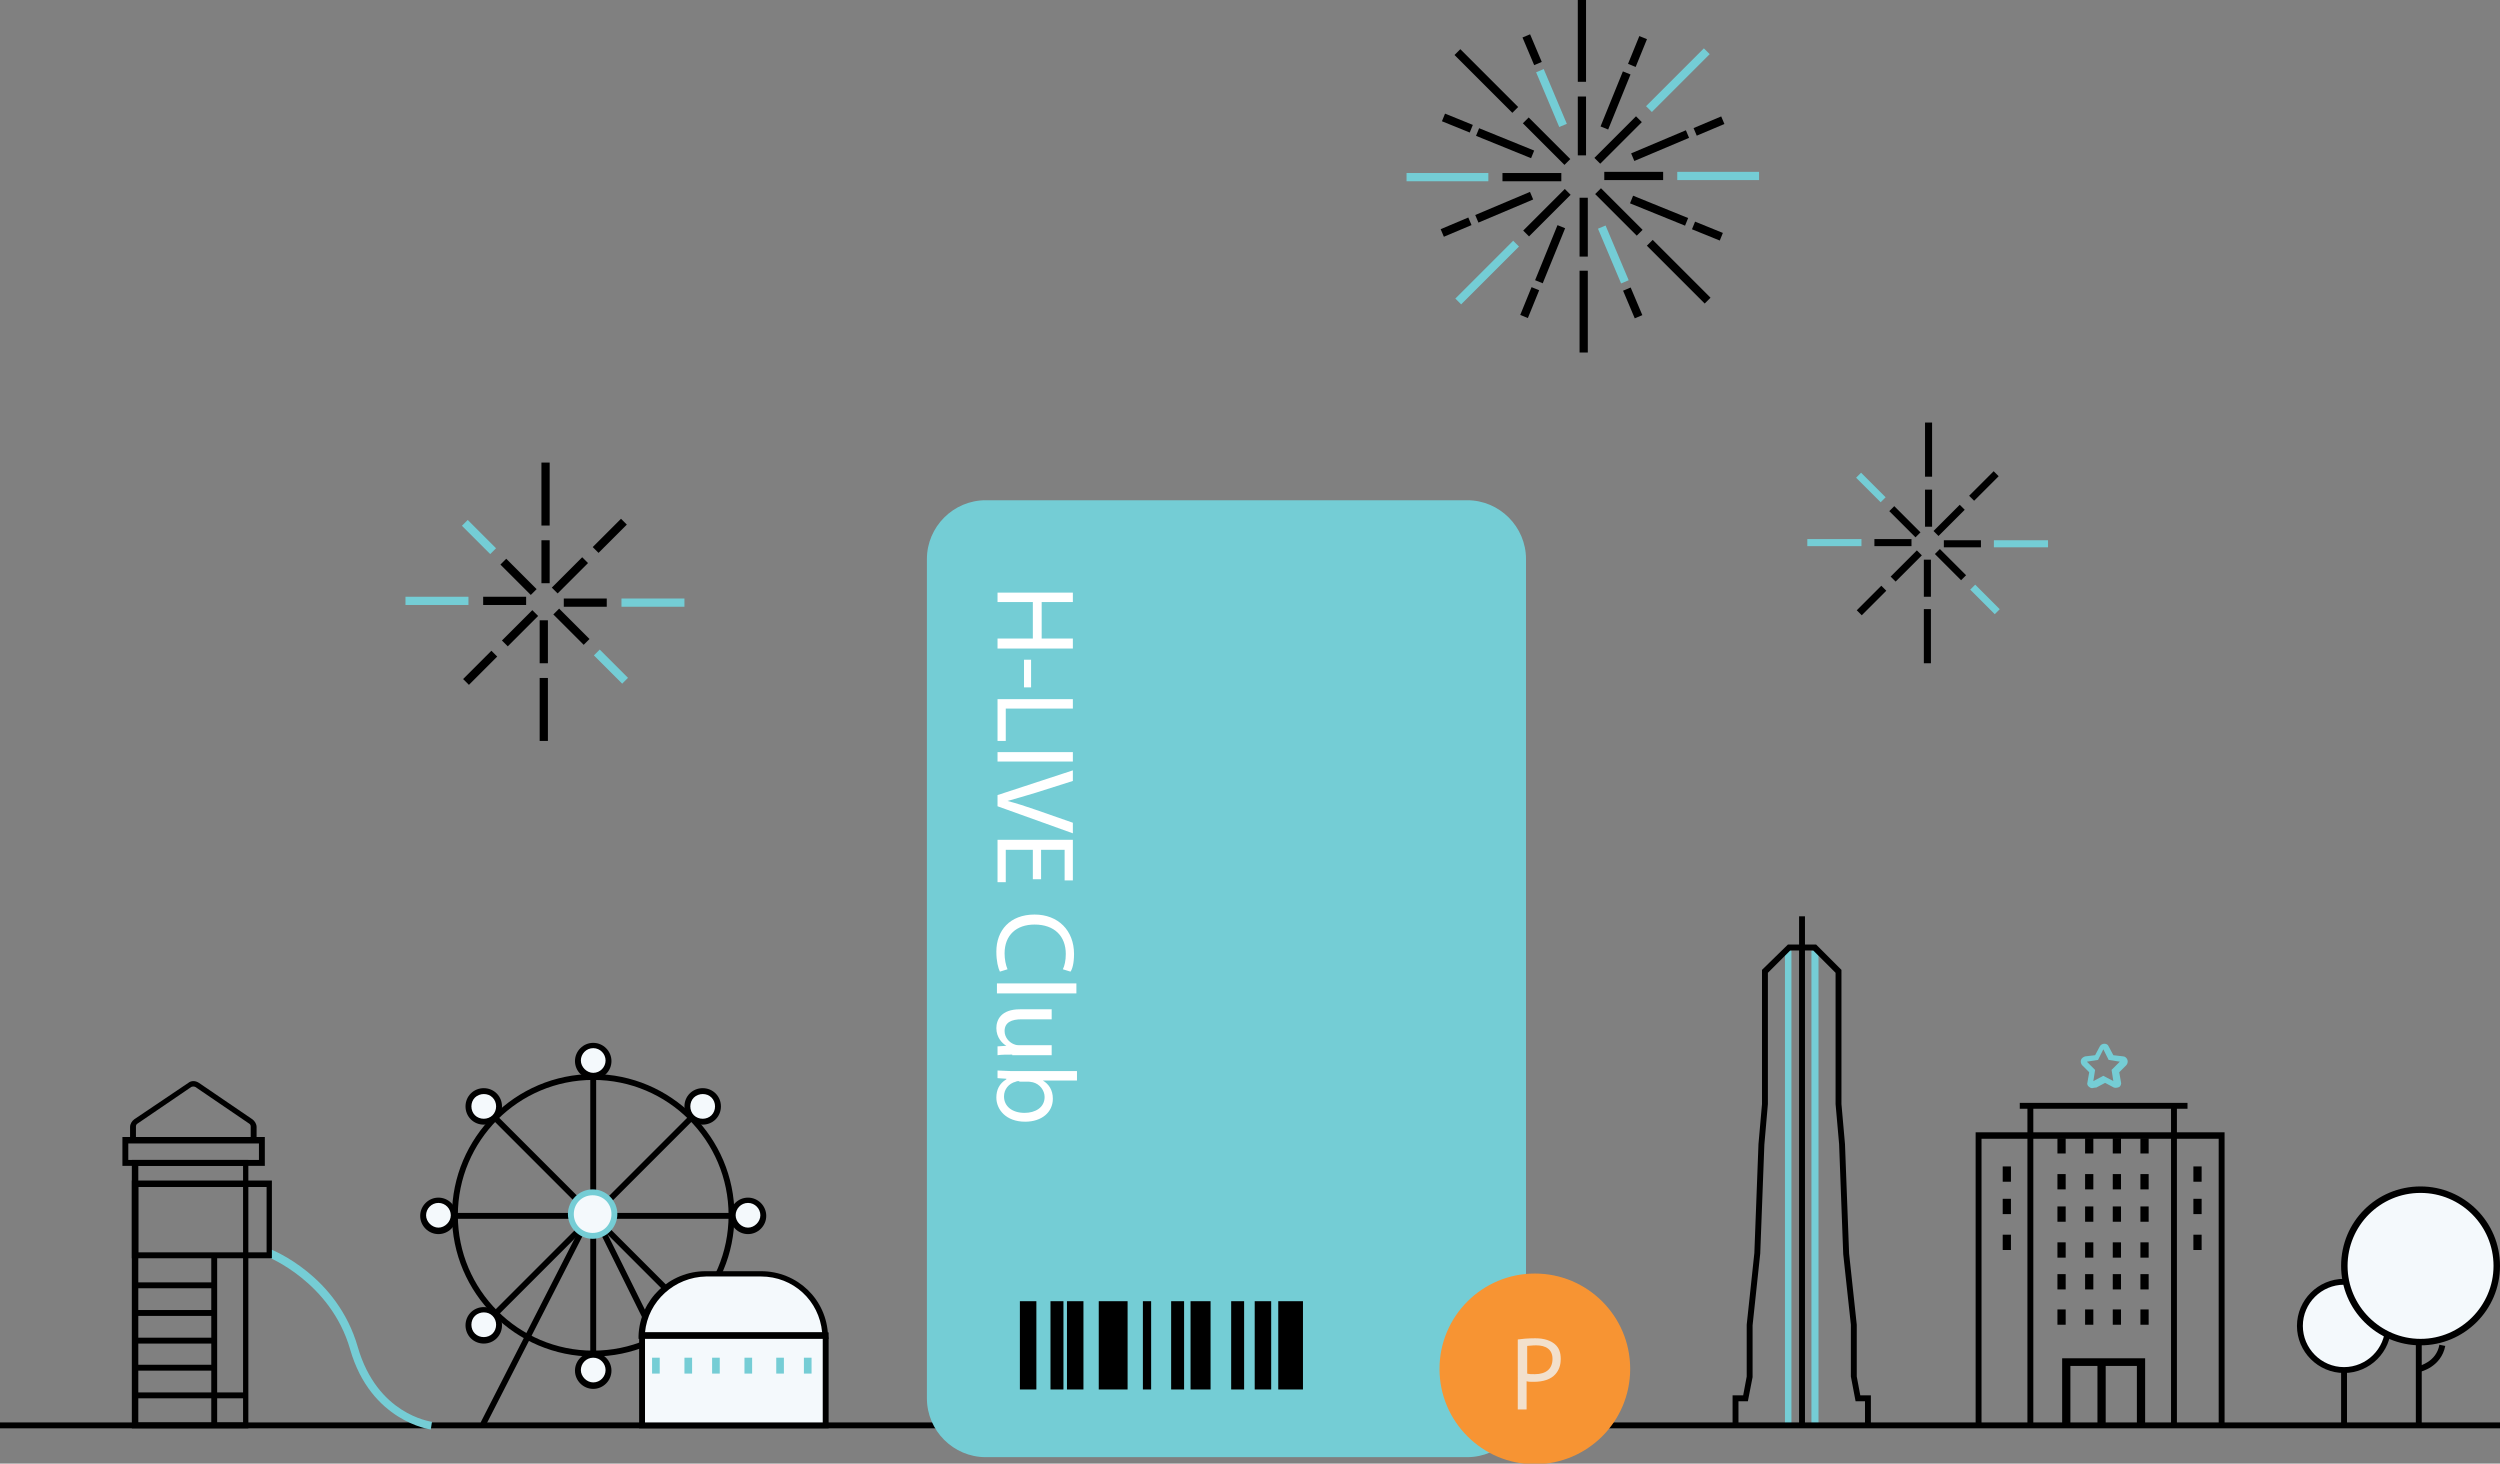 <?xml version="1.0" encoding="utf-8"?>
<!-- Generator: Adobe Illustrator 23.0.0, SVG Export Plug-In . SVG Version: 6.00 Build 0)  -->
<svg version="1.1" id="Layer_1" xmlns="http://www.w3.org/2000/svg" xmlns:xlink="http://www.w3.org/1999/xlink" x="0px" y="0px"
	 viewBox="0 0 424.8 248.7" style="enable-background:new 0 0 424.8 248.7;" xml:space="preserve">
<rect x="0" y="0" width="424.8" height="248.7" fill="#808080" stroke="none"/>
<style type="text/css">
	.st0{fill:#75CDD5;}
	.st1{fill:#74CDD5;}
	.st2{fill:#FFFFFF;}
	.st3{fill:#F79433;}
	.st4{opacity:0.8;}
	.st5{fill:#F1F2F2;}
	.st6{fill:#F4F9FC;}
</style>
<g>
	<g>
		<polygon class="st0" points="303.3,162.3 303.3,242.2 304.4,242.2 304.4,161.5 304,161.5 		"/>
		<polygon class="st0" points="307.8,161.5 307.8,242.2 309,242.2 309,162.3 308.3,161.5 		"/>
		<g>
			<rect x="305.7" y="155.7" width="1" height="86.5"/>
		</g>
		<g>
			<polygon points="295.4,242.2 294.4,242.2 294.4,237.1 296.2,237.1 296.8,233.9 296.8,225.1 298.1,212.9 298.8,194.4 299.4,187.6 
				299.4,164.8 303.8,160.5 306.2,160.5 306.2,161.5 304.2,161.5 300.4,165.3 300.4,187.6 299.8,194.5 299.1,213 297.8,225.2 
				297.8,234 297,238.1 295.4,238.1 			"/>
		</g>
		<g>
			<polygon points="317.9,242.2 316.9,242.2 316.9,238.1 315.3,238.1 314.5,233.9 314.5,225.1 313.2,213.1 312.5,194.4 311.9,187.6 
				311.9,165.3 308.1,161.5 306.2,161.5 306.2,160.5 308.6,160.5 312.9,164.8 312.9,187.6 313.5,194.4 314.2,213 315.5,225.1 
				315.5,233.9 316.1,237.1 317.9,237.1 			"/>
		</g>
	</g>
	<g>
		<rect y="241.7" width="424.8" height="1"/>
	</g>
	<g>
		<g>
			<g>
				<rect x="268.1" width="1.4" height="13.9"/>
			</g>
		</g>
		<g>
			<g>
				<rect x="268.1" y="16.4" width="1.4" height="10"/>
			</g>
		</g>
		<g>
			<g>
				
					<rect x="263" y="11.6" transform="matrix(0.921 -0.389 0.389 0.921 14.282 103.905)" class="st1" width="1.4" height="10.1"/>
			</g>
		</g>
		<g>
			<g>
				<rect x="259.7" y="5.9" transform="matrix(0.921 -0.389 0.389 0.921 17.224 101.96)" width="1.4" height="5.1"/>
			</g>
		</g>
		<g>
			<g>
				<rect x="251.9" y="6.8" transform="matrix(0.707 -0.707 0.707 0.707 64.248 182.631)" width="1.4" height="13.9"/>
			</g>
		</g>
		<g>
			<g>
				<rect x="262.1" y="19" transform="matrix(0.707 -0.707 0.707 0.707 60.027 192.82)" width="1.4" height="10"/>
			</g>
		</g>
		<g>
			<g>
				<rect x="255.2" y="19.2" transform="matrix(0.376 -0.926 0.926 0.376 137.072 252.179)" width="1.4" height="10.1"/>
			</g>
		</g>
		<g>
			<g>
				<rect x="247" y="18.3" transform="matrix(0.376 -0.926 0.926 0.376 135.197 242.444)" width="1.4" height="5.1"/>
			</g>
		</g>
		<g>
			<g>
				<rect x="239" y="29.4" class="st1" width="13.9" height="1.4"/>
			</g>
		</g>
		<g>
			<g>
				<rect x="255.3" y="29.4" width="10" height="1.4"/>
			</g>
		</g>
		<g>
			<g>
				<rect x="250.6" y="34.5" transform="matrix(0.921 -0.389 0.389 0.921 6.448 102.244)" width="10.1" height="1.4"/>
			</g>
		</g>
		<g>
			<g>
				<rect x="244.9" y="37.9" transform="matrix(0.921 -0.389 0.389 0.921 4.502 99.302)" width="5.1" height="1.4"/>
			</g>
		</g>
		<g>
			<g>
				
					<rect x="245.8" y="45.6" transform="matrix(0.707 -0.707 0.707 0.707 41.27 192.27)" class="st1" width="13.9" height="1.4"/>
			</g>
		</g>
		<g>
			<g>
				<rect x="257.9" y="35.4" transform="matrix(0.707 -0.707 0.707 0.707 51.459 196.49)" width="10" height="1.4"/>
			</g>
		</g>
		<g>
			<g>
				<rect x="258.2" y="42.4" transform="matrix(0.377 -0.926 0.926 0.377 124.239 270.718)" width="10.1" height="1.4"/>
			</g>
		</g>
		<g>
			<g>
				<rect x="257.2" y="50.6" transform="matrix(0.377 -0.926 0.926 0.377 114.498 272.605)" width="5.1" height="1.4"/>
			</g>
		</g>
		<g>
			<g>
				<rect x="268.4" y="46" width="1.4" height="13.9"/>
			</g>
		</g>
		<g>
			<g>
				<rect x="268.4" y="33.6" width="1.4" height="10"/>
			</g>
		</g>
		<g>
			<g>
				
					<rect x="273.5" y="38.2" transform="matrix(0.921 -0.389 0.389 0.921 4.776 110.072)" class="st1" width="1.4" height="10.1"/>
			</g>
		</g>
		<g>
			<g>
				<rect x="276.8" y="48.9" transform="matrix(0.921 -0.389 0.389 0.921 1.838 112.034)" width="1.4" height="5.1"/>
			</g>
		</g>
		<g>
			<g>
				<rect x="284.6" y="39.2" transform="matrix(0.707 -0.707 0.707 0.707 50.909 215.248)" width="1.4" height="13.9"/>
			</g>
		</g>
		<g>
			<g>
				<rect x="274.4" y="31" transform="matrix(0.707 -0.707 0.707 0.707 55.13 205.059)" width="1.4" height="10"/>
			</g>
		</g>
		<g>
			<g>
				<rect x="281.3" y="30.6" transform="matrix(0.376 -0.926 0.926 0.376 142.866 283.527)" width="1.4" height="10.1"/>
			</g>
		</g>
		<g>
			<g>
				<rect x="289.5" y="36.6" transform="matrix(0.376 -0.926 0.926 0.376 144.758 293.272)" width="1.4" height="5.1"/>
			</g>
		</g>
		<g>
			<g>
				<rect x="285" y="29.2" class="st1" width="13.9" height="1.4"/>
			</g>
		</g>
		<g>
			<g>
				<rect x="272.6" y="29.2" width="10" height="1.4"/>
			</g>
		</g>
		<g>
			<g>
				<rect x="277.1" y="24" transform="matrix(0.921 -0.389 0.389 0.921 12.616 111.75)" width="10.1" height="1.4"/>
			</g>
		</g>
		<g>
			<g>
				<rect x="287.9" y="20.7" transform="matrix(0.921 -0.389 0.389 0.921 14.561 114.693)" width="5.1" height="1.4"/>
			</g>
		</g>
		<g>
			<g>
				
					<rect x="278.2" y="12.9" transform="matrix(0.707 -0.707 0.707 0.707 73.887 205.608)" class="st1" width="13.9" height="1.4"/>
			</g>
		</g>
		<g>
			<g>
				<rect x="270" y="23.1" transform="matrix(0.707 -0.707 0.707 0.707 63.698 201.388)" width="10" height="1.4"/>
			</g>
		</g>
		<g>
			<g>
				<rect x="269.5" y="16.2" transform="matrix(0.376 -0.926 0.926 0.376 155.63 264.948)" width="10.1" height="1.4"/>
			</g>
		</g>
		<g>
			<g>
				<rect x="275.6" y="8" transform="matrix(0.377 -0.926 0.926 0.377 165.325 263.039)" width="5.1" height="1.4"/>
			</g>
		</g>
	</g>
	<g>
		<g>
			<g>
				<rect x="92" y="78.6" width="1.4" height="10.7"/>
			</g>
		</g>
		<g>
			<g>
				<rect x="92" y="91.8" width="1.4" height="7.3"/>
			</g>
		</g>
		<g>
			<g>
				
					<rect x="80.7" y="87.9" transform="matrix(0.707 -0.707 0.707 0.707 -40.711 84.251)" class="st1" width="1.4" height="6.8"/>
			</g>
		</g>
		<g>
			<g>
				<rect x="87.4" y="94.4" transform="matrix(0.707 -0.707 0.707 0.707 -43.502 90.984)" width="1.4" height="7.3"/>
			</g>
		</g>
		<g>
			<g>
				<rect x="68.9" y="101.4" class="st1" width="10.7" height="1.4"/>
			</g>
		</g>
		<g>
			<g>
				<rect x="82.1" y="101.4" width="7.3" height="1.4"/>
			</g>
		</g>
		<g>
			<g>
				<rect x="78.2" y="112.8" transform="matrix(0.707 -0.707 0.707 0.707 -56.346 90.92)" width="6.8" height="1.4"/>
			</g>
		</g>
		<g>
			<g>
				<rect x="84.7" y="106.1" transform="matrix(0.707 -0.707 0.707 0.707 -49.607 93.707)" width="7.3" height="1.4"/>
			</g>
		</g>
		<g>
			<g>
				<rect x="91.7" y="115.2" width="1.4" height="10.7"/>
			</g>
		</g>
		<g>
			<g>
				<rect x="91.7" y="105.4" width="1.4" height="7.3"/>
			</g>
		</g>
		<g>
			<g>
				
					<rect x="103.1" y="109.9" transform="matrix(0.707 -0.707 0.707 0.707 -49.676 106.555)" class="st1" width="1.4" height="6.8"/>
			</g>
		</g>
		<g>
			<g>
				<rect x="96.4" y="102.9" transform="matrix(0.707 -0.707 0.707 0.707 -46.885 99.812)" width="1.4" height="7.3"/>
			</g>
		</g>
		<g>
			<g>
				<rect x="105.6" y="101.7" class="st1" width="10.7" height="1.4"/>
			</g>
		</g>
		<g>
			<g>
				<rect x="95.8" y="101.7" width="7.3" height="1.4"/>
			</g>
		</g>
		<g>
			<g>
				<rect x="100.2" y="90.4" transform="matrix(0.707 -0.707 0.707 0.707 -34.041 99.885)" width="6.8" height="1.4"/>
			</g>
		</g>
		<g>
			<g>
				<rect x="93.2" y="97.1" transform="matrix(0.707 -0.707 0.707 0.707 -40.779 97.09)" width="7.3" height="1.4"/>
			</g>
		</g>
	</g>
	<g>
		<g>
			<g>
				<rect x="327.1" y="71.8" width="1.2" height="9.2"/>
			</g>
		</g>
		<g>
			<g>
				<rect x="327.1" y="83.2" width="1.2" height="6.3"/>
			</g>
		</g>
		<g>
			<g>
				
					<rect x="317.3" y="79.9" transform="matrix(0.707 -0.707 0.707 0.707 34.567 249.013)" class="st1" width="1.2" height="5.9"/>
			</g>
		</g>
		<g>
			<g>
				<rect x="323.1" y="85.5" transform="matrix(0.707 -0.707 0.707 0.707 32.146 254.835)" width="1.2" height="6.3"/>
			</g>
		</g>
		<g>
			<g>
				<rect x="307.1" y="91.6" class="st1" width="9.2" height="1.2"/>
			</g>
		</g>
		<g>
			<g>
				<rect x="318.5" y="91.6" width="6.3" height="1.2"/>
			</g>
		</g>
		<g>
			<g>
				<rect x="315.1" y="101.4" transform="matrix(0.707 -0.707 0.707 0.707 21.035 254.786)" width="5.9" height="1.2"/>
			</g>
		</g>
		<g>
			<g>
				<rect x="320.8" y="95.6" transform="matrix(0.707 -0.707 0.707 0.707 26.862 257.192)" width="6.3" height="1.2"/>
			</g>
		</g>
		<g>
			<g>
				<rect x="326.9" y="103.5" width="1.2" height="9.2"/>
			</g>
		</g>
		<g>
			<g>
				<rect x="326.9" y="95.1" width="1.2" height="6.3"/>
			</g>
		</g>
		<g>
			<g>
				
					<rect x="336.7" y="98.9" transform="matrix(0.707 -0.707 0.707 0.707 26.808 268.318)" class="st1" width="1.2" height="5.9"/>
			</g>
		</g>
		<g>
			<g>
				<rect x="330.9" y="92.8" transform="matrix(0.707 -0.707 0.707 0.707 29.218 262.476)" width="1.2" height="6.3"/>
			</g>
		</g>
		<g>
			<g>
				<rect x="338.8" y="91.8" class="st1" width="9.2" height="1.2"/>
			</g>
		</g>
		<g>
			<g>
				<rect x="330.3" y="91.8" width="6.3" height="1.2"/>
			</g>
		</g>
		<g>
			<g>
				<rect x="334.2" y="82" transform="matrix(0.707 -0.707 0.707 0.707 40.34 262.545)" width="5.9" height="1.2"/>
			</g>
		</g>
		<g>
			<g>
				<rect x="328.1" y="87.8" transform="matrix(0.707 -0.707 0.707 0.707 34.502 260.12)" width="6.3" height="1.2"/>
			</g>
		</g>
	</g>
	<g>
		<g>
			<path class="st1" d="M249.3,247.6h-81.8c-5.5,0-10-4.5-10-10V95c0-5.5,4.5-10,10-10h81.8c5.5,0,10,4.5,10,10v142.6
				C259.3,243.1,254.8,247.6,249.3,247.6z"/>
		</g>
		<g>
			<g>
				<path class="st2" d="M182.3,102.3h-5.3v6.2h5.3v1.7h-12.8v-1.7h6v-6.2h-6v-1.6h12.8V102.3z"/>
			</g>
			<g>
				<path class="st2" d="M175.2,116.8H174v-4.7h1.2V116.8z"/>
			</g>
			<g>
				<path class="st2" d="M182.3,118.8v1.6h-11.4v5.5h-1.4v-7.1H182.3z"/>
			</g>
			<g>
				<path class="st2" d="M182.3,129.4h-12.8v-1.6h12.8V129.4z"/>
			</g>
			<g>
				<path class="st2" d="M169.5,135.1l12.8-4.2v1.8l-6.3,2c-1.7,0.5-3.3,1-4.8,1.4v0c1.5,0.4,3.1,0.9,4.8,1.5l6.3,2.2v1.8l-12.8-4.6
					V135.1z"/>
			</g>
			<g>
				<path class="st2" d="M175.5,149.4v-5h-4.6v5.5h-1.4v-7.2h12.8v6.9h-1.4v-5.2h-4v5H175.5z"/>
			</g>
			<g>
				<path class="st2" d="M169.9,165.1c-0.3-0.6-0.6-1.8-0.6-3.4c0-3.6,2.3-6.3,6.5-6.3c4,0,6.7,2.7,6.7,6.7c0,1.6-0.3,2.6-0.6,3
					l-1.3-0.4c0.3-0.6,0.5-1.5,0.5-2.6c0-3-1.9-5-5.3-5c-3.1,0-5.1,1.8-5.1,4.9c0,1,0.2,2,0.5,2.7L169.9,165.1z"/>
			</g>
			<g>
				<path class="st2" d="M182.9,167.1v1.7h-13.5v-1.7H182.9z"/>
			</g>
			<g>
				<path class="st2" d="M172,179.2c-0.9,0-1.8,0-2.5,0.1v-1.5l1.5-0.1v0c-0.7-0.4-1.7-1.4-1.7-3c0-1.4,0.8-3.2,4-3.2h5.4v1.7h-5.1
					c-1.7,0-2.9,0.5-2.9,2c0,1.1,0.8,1.9,1.5,2.2c0.2,0.1,0.5,0.2,0.9,0.2h5.6v1.7H172z"/>
			</g>
			<g>
				<path class="st2" d="M169.5,181.9c0.6,0,1.6,0.1,2.4,0.1h11.1v1.6h-5.8v0c1,0.6,1.7,1.6,1.7,3.1c0,2.3-1.9,3.9-4.7,3.9
					c-3.3,0-4.9-2.1-4.9-4.1c0-1.3,0.5-2.4,1.7-3.1v-0.1l-1.5-0.1V181.9z M173.2,183.7c-0.2,0-0.4,0-0.6,0.1c-1.2,0.3-2,1.3-2,2.5
					c0,1.7,1.4,2.8,3.5,2.8c1.8,0,3.4-0.9,3.4-2.7c0-1.1-0.8-2.2-2-2.5c-0.2,0-0.4-0.1-0.7-0.1H173.2z"/>
			</g>
		</g>
		<g>
			<rect x="173.3" y="221.1" width="2.8" height="15"/>
		</g>
		<g>
			<rect x="181.3" y="221.1" width="2.8" height="15"/>
		</g>
		<g>
			<rect x="178.5" y="221.1" width="2.2" height="15"/>
		</g>
		<g>
			<rect x="186.7" y="221.1" width="4.9" height="15"/>
		</g>
		<g>
			<rect x="194.2" y="221.1" width="1.4" height="15"/>
		</g>
		<g>
			<rect x="202.3" y="221.1" width="3.4" height="15"/>
		</g>
		<g>
			<rect x="217.2" y="221.1" width="4.2" height="15"/>
		</g>
		<g>
			<rect x="199" y="221.1" width="2.2" height="15"/>
		</g>
		<g>
			<rect x="209.2" y="221.1" width="2.2" height="15"/>
		</g>
		<g>
			<rect x="213.2" y="221.1" width="2.8" height="15"/>
		</g>
		<g>
			<circle class="st3" cx="260.8" cy="232.6" r="16.2"/>
		</g>
		<g class="st4">
			<g>
				<path class="st5" d="M257.9,227.6c0.7-0.1,1.7-0.2,3-0.2c1.5,0,2.6,0.4,3.3,1c0.7,0.6,1,1.4,1,2.5c0,1.1-0.3,1.9-0.9,2.6
					c-0.8,0.9-2.1,1.3-3.7,1.3c-0.5,0-0.9,0-1.2-0.1v4.8h-1.5V227.6z M259.5,233.4c0.3,0.1,0.8,0.1,1.3,0.1c1.9,0,3-0.9,3-2.6
					c0-1.6-1.1-2.3-2.8-2.3c-0.7,0-1.2,0.1-1.5,0.1V233.4z"/>
			</g>
		</g>
	</g>
	<g>
		<g>
			<g>
				<path class="st0" d="M73.2,242.9c-0.1,0-10.2-1.4-13.7-13.6c-3.3-11.5-14.1-15.8-14.2-15.8l0.5-1.3c0.5,0.2,11.5,4.5,15,16.7
					c3.3,11.4,12.2,12.6,12.6,12.7L73.2,242.9z"/>
			</g>
		</g>
		<g>
			<g>
				<g>
					<path d="M43.6,194.2H22.1v-2.7c0-0.5,0.3-1,0.7-1.3L32,184c0.5-0.4,1.2-0.4,1.8,0l9.1,6.2c0.4,0.3,0.7,0.8,0.7,1.3V194.2z
						 M23.2,193.2h19.4v-1.8c0-0.2-0.1-0.4-0.3-0.5l-9.1-6.2c-0.2-0.1-0.5-0.1-0.7,0l-9.1,6.2c-0.2,0.1-0.3,0.3-0.3,0.5V193.2z"/>
				</g>
			</g>
			<g>
				<g>
					<path d="M45,198.1H20.8v-4.9H45V198.1z M21.8,197.1H44v-2.8H21.8V197.1z"/>
				</g>
			</g>
			<g>
				<g>
					<path d="M42.3,242.7H22.4v-45.6h19.8V242.7z M23.5,241.7h17.8v-43.6H23.5V241.7z"/>
				</g>
			</g>
			<g>
				<g>
					<path d="M46.3,213.8H22.4v-13.2h23.8V213.8z M23.5,212.8h21.8v-11.1H23.5V212.8z"/>
				</g>
			</g>
			<g>
				<g>
					<rect x="35.9" y="213.3" width="1" height="28.9"/>
				</g>
			</g>
			<g>
				<g>
					<rect x="22.9" y="236.6" width="18.8" height="1"/>
				</g>
			</g>
			<g>
				<g>
					<rect x="22.9" y="231.9" width="13.5" height="1"/>
				</g>
			</g>
			<g>
				<g>
					<rect x="22.9" y="227.3" width="13.5" height="1"/>
				</g>
			</g>
			<g>
				<g>
					<rect x="22.9" y="222.6" width="13.5" height="1"/>
				</g>
			</g>
			<g>
				<g>
					<rect x="22.9" y="217.9" width="13.5" height="1"/>
				</g>
			</g>
		</g>
	</g>
	<g>
		<g>
			<circle class="st6" cx="398.3" cy="225.3" r="7.5"/>
			<path d="M398.3,233.3c-4.4,0-8-3.6-8-8c0-4.4,3.6-8,8-8c4.4,0,8,3.6,8,8C406.3,229.7,402.7,233.3,398.3,233.3z M398.3,218.3
				c-3.8,0-7,3.1-7,7c0,3.8,3.1,7,7,7c3.8,0,7-3.1,7-7C405.3,221.4,402.1,218.3,398.3,218.3z"/>
		</g>
		<g>
			<circle class="st6" cx="411.3" cy="215.2" r="13"/>
			<path d="M411.3,228.6c-7.4,0-13.5-6-13.5-13.5s6-13.5,13.5-13.5c7.4,0,13.5,6,13.5,13.5S418.7,228.6,411.3,228.6z M411.3,202.7
				c-6.9,0-12.4,5.6-12.4,12.4s5.6,12.4,12.4,12.4s12.4-5.6,12.4-12.4S418.2,202.7,411.3,202.7z"/>
		</g>
		<g>
			<rect x="397.8" y="232.8" width="1" height="9.6"/>
		</g>
		<g>
			<rect x="410.5" y="228.1" width="1" height="14.3"/>
		</g>
		<g>
			<path d="M411.2,233.1l-0.2-1c0.1,0,3-0.7,3.5-3.6l1,0.2C414.8,232.3,411.3,233.1,411.2,233.1z"/>
		</g>
	</g>
	<g>
		<g>
			<path d="M100.8,230.5c-13.2,0-24-10.8-24-24s10.8-24,24-24c13.2,0,24,10.8,24,24S114.1,230.5,100.8,230.5z M100.8,183.5
				c-12.7,0-23,10.3-23,23s10.3,23,23,23s23-10.3,23-23S113.5,183.5,100.8,183.5z"/>
		</g>
		<g>
			<g>
				<circle class="st6" cx="100.8" cy="180.3" r="2.6"/>
				<path d="M100.8,183.4c-1.7,0-3.1-1.4-3.1-3.1c0-1.7,1.4-3.1,3.1-3.1c1.7,0,3.1,1.4,3.1,3.1C103.9,182,102.5,183.4,100.8,183.4z
					 M100.8,178.1c-1.2,0-2.1,1-2.1,2.1s1,2.1,2.1,2.1c1.2,0,2.1-1,2.1-2.1S102,178.1,100.8,178.1z"/>
			</g>
			<g>
				<circle class="st6" cx="100.8" cy="232.9" r="2.6"/>
				<path d="M100.8,236c-1.7,0-3.1-1.4-3.1-3.1c0-1.7,1.4-3.1,3.1-3.1c1.7,0,3.1,1.4,3.1,3.1C103.9,234.6,102.5,236,100.8,236z
					 M100.8,230.7c-1.2,0-2.1,1-2.1,2.1s1,2.1,2.1,2.1c1.2,0,2.1-1,2.1-2.1S102,230.7,100.8,230.7z"/>
			</g>
			<g>
				<rect x="100.3" y="182.9" width="1" height="47.1"/>
			</g>
		</g>
		<g>
			<g>
				<circle class="st6" cx="82.2" cy="188" r="2.6"/>
				<path d="M82.2,191.1c-0.8,0-1.6-0.3-2.2-0.9c-1.2-1.2-1.2-3.2,0-4.4c1.2-1.2,3.2-1.2,4.4,0c1.2,1.2,1.2,3.2,0,4.4
					C83.8,190.8,83,191.1,82.2,191.1z M82.2,185.9c-0.5,0-1.1,0.2-1.5,0.6c-0.8,0.8-0.8,2.2,0,3c0.8,0.8,2.2,0.8,3,0
					c0.8-0.8,0.8-2.2,0-3C83.3,186.1,82.8,185.9,82.2,185.9z"/>
			</g>
			<g>
				<circle class="st6" cx="119.4" cy="225.2" r="2.6"/>
				<path d="M119.4,228.3c-0.8,0-1.6-0.3-2.2-0.9c-1.2-1.2-1.2-3.2,0-4.4c1.2-1.2,3.2-1.2,4.4,0l0,0c1.2,1.2,1.2,3.2,0,4.4
					C121,228,120.2,228.3,119.4,228.3z M119.4,223c-0.5,0-1.1,0.2-1.5,0.6c-0.8,0.8-0.8,2.2,0,3c0.8,0.8,2.2,0.8,3,0
					c0.8-0.8,0.8-2.2,0-3l0,0C120.5,223.2,120,223,119.4,223z"/>
			</g>
			<g>
				<line class="st6" x1="84.1" y1="189.8" x2="117.4" y2="223.1"/>
				<rect x="100.2" y="182.9" transform="matrix(0.707 -0.707 0.707 0.707 -116.507 131.707)" width="1" height="47.1"/>
			</g>
		</g>
		<g>
			<g>
				<circle class="st6" cx="74.5" cy="206.6" r="2.6"/>
				<path d="M74.5,209.7c-1.7,0-3.1-1.4-3.1-3.1c0-1.7,1.4-3.1,3.1-3.1s3.1,1.4,3.1,3.1C77.6,208.3,76.2,209.7,74.5,209.7z
					 M74.5,204.4c-1.2,0-2.1,1-2.1,2.1s1,2.1,2.1,2.1s2.1-1,2.1-2.1S75.7,204.4,74.5,204.4z"/>
			</g>
			<g>
				<circle class="st6" cx="127.1" cy="206.6" r="2.6"/>
				<path d="M127.1,209.7c-1.7,0-3.1-1.4-3.1-3.1c0-1.7,1.4-3.1,3.1-3.1s3.1,1.4,3.1,3.1C130.2,208.3,128.8,209.7,127.1,209.7z
					 M127.1,204.4c-1.2,0-2.1,1-2.1,2.1s1,2.1,2.1,2.1s2.1-1,2.1-2.1S128.3,204.4,127.1,204.4z"/>
			</g>
			<g>
				<line class="st6" x1="77.1" y1="206.6" x2="124.2" y2="206.6"/>
				<rect x="77.1" y="206.1" width="47.1" height="1"/>
			</g>
		</g>
		<g>
			<g>
				<circle class="st6" cx="82.2" cy="225.2" r="2.6"/>
				<path d="M82.2,228.3c-0.8,0-1.6-0.3-2.2-0.9c-1.2-1.2-1.2-3.2,0-4.4c1.2-1.2,3.2-1.2,4.4,0c1.2,1.2,1.2,3.2,0,4.4
					C83.8,228,83,228.3,82.2,228.3z M82.2,223c-0.5,0-1.1,0.2-1.5,0.6c-0.8,0.8-0.8,2.2,0,3c0.8,0.8,2.2,0.8,3,0
					c0.8-0.8,0.8-2.2,0-3C83.3,223.2,82.8,223,82.2,223z"/>
			</g>
			<g>
				<circle class="st6" cx="119.4" cy="188" r="2.6"/>
				<path d="M119.4,191.1c-0.8,0-1.6-0.3-2.2-0.9c-1.2-1.2-1.2-3.2,0-4.4c1.2-1.2,3.2-1.2,4.4,0c1.2,1.2,1.2,3.2,0,4.4
					C121,190.8,120.2,191.1,119.4,191.1z M119.4,185.9c-0.5,0-1.1,0.2-1.5,0.6c-0.8,0.8-0.8,2.2,0,3c0.8,0.8,2.2,0.8,3,0
					c0.8-0.8,0.8-2.2,0-3C120.5,186.1,120,185.9,119.4,185.9z"/>
			</g>
			<g>
				<line class="st6" x1="84.1" y1="223.3" x2="117.4" y2="190"/>
				<rect x="77.2" y="206.2" transform="matrix(0.707 -0.707 0.707 0.707 -116.624 131.755)" width="47.1" height="1"/>
			</g>
		</g>
		<g>
			<line class="st6" x1="99.8" y1="207.5" x2="82.2" y2="242"/>
			<rect x="71.7" y="224.2" transform="matrix(0.455 -0.89 0.89 0.455 -150.503 203.527)" width="38.7" height="1"/>
		</g>
		<g>
			<line class="st6" x1="101.5" y1="207.5" x2="110.8" y2="226.4"/>
			<rect x="105.7" y="206.4" transform="matrix(0.896 -0.444 0.444 0.896 -85.257 69.653)" width="1" height="21.1"/>
		</g>
		<g>
			<circle class="st6" cx="100.7" cy="206.3" r="3.7"/>
			<path class="st0" d="M100.7,210.5c-2.3,0-4.2-1.9-4.2-4.2s1.9-4.2,4.2-4.2c2.3,0,4.2,1.9,4.2,4.2S103,210.5,100.7,210.5z
				 M100.7,203.1c-1.8,0-3.2,1.4-3.2,3.2s1.4,3.2,3.2,3.2c1.8,0,3.2-1.4,3.2-3.2S102.5,203.1,100.7,203.1z"/>
		</g>
	</g>
	<g>
		<g>
			<g>
				<path class="st6" d="M129.4,216.4H120c-5.9,0-10.7,4.7-10.9,10.5h31.2C140.1,221.1,135.3,216.4,129.4,216.4z"/>
			</g>
			<g>
				<path d="M140.8,227.5h-32.3l0-0.5c0.2-6.2,5.3-11,11.4-11h9.4c6.2,0,11.2,4.8,11.4,11L140.8,227.5z M109.6,226.4h30.1
					c-0.5-5.4-4.9-9.5-10.4-9.5H120C114.6,217,110.1,221.1,109.6,226.4z"/>
			</g>
		</g>
		<g>
			<g>
				<rect x="109.1" y="226.9" class="st6" width="31.2" height="15.2"/>
			</g>
			<g>
				<path d="M140.8,242.7h-32.2v-16.3h32.2V242.7z M109.6,241.7h30.2v-14.2h-30.2V241.7z"/>
			</g>
		</g>
		<g>
			<g>
				<rect x="110.8" y="230.7" class="st0" width="1.3" height="2.7"/>
			</g>
		</g>
		<g>
			<g>
				<rect x="116.3" y="230.7" class="st0" width="1.3" height="2.7"/>
			</g>
		</g>
		<g>
			<g>
				<rect x="121" y="230.7" class="st0" width="1.3" height="2.7"/>
			</g>
		</g>
		<g>
			<g>
				<rect x="126.5" y="230.7" class="st0" width="1.3" height="2.7"/>
			</g>
		</g>
		<g>
			<g>
				<rect x="131.9" y="230.7" class="st0" width="1.3" height="2.7"/>
			</g>
		</g>
		<g>
			<g>
				<rect x="136.6" y="230.7" class="st0" width="1.3" height="2.7"/>
			</g>
		</g>
	</g>
	<g>
		<g>
			<polygon points="378,242.2 377,242.2 377,193.5 336.7,193.5 336.7,242.2 335.7,242.2 335.7,192.4 378,192.4 			"/>
		</g>
		<g>
			<rect x="343.2" y="187.4" width="28.5" height="1"/>
		</g>
		<g>
			<rect x="344.5" y="187.9" width="1" height="54.3"/>
		</g>
		<g>
			<rect x="368.9" y="187.9" width="1" height="54.3"/>
		</g>
		<g>
			<rect x="340.3" y="198.2" width="1.4" height="2.6"/>
		</g>
		<g>
			<rect x="349.6" y="193.4" width="1.4" height="2.6"/>
		</g>
		<g>
			<rect x="354.3" y="193.4" width="1.4" height="2.6"/>
		</g>
		<g>
			<rect x="359" y="193.4" width="1.4" height="2.6"/>
		</g>
		<g>
			<rect x="363.7" y="193.4" width="1.4" height="2.6"/>
		</g>
		<g>
			<rect x="349.6" y="199.5" width="1.4" height="2.6"/>
		</g>
		<g>
			<rect x="354.3" y="199.5" width="1.4" height="2.6"/>
		</g>
		<g>
			<rect x="359" y="199.5" width="1.4" height="2.6"/>
		</g>
		<g>
			<rect x="363.7" y="199.5" width="1.4" height="2.6"/>
		</g>
		<g>
			<rect x="349.6" y="205" width="1.4" height="2.6"/>
		</g>
		<g>
			<rect x="354.3" y="205" width="1.4" height="2.6"/>
		</g>
		<g>
			<rect x="359" y="205" width="1.4" height="2.6"/>
		</g>
		<g>
			<rect x="363.7" y="205" width="1.4" height="2.6"/>
		</g>
		<g>
			<rect x="349.6" y="211.1" width="1.4" height="2.6"/>
		</g>
		<g>
			<rect x="354.3" y="211.1" width="1.4" height="2.6"/>
		</g>
		<g>
			<rect x="359" y="211.1" width="1.4" height="2.6"/>
		</g>
		<g>
			<rect x="363.7" y="211.1" width="1.4" height="2.6"/>
		</g>
		<g>
			<rect x="349.6" y="216.5" width="1.4" height="2.6"/>
		</g>
		<g>
			<rect x="354.3" y="216.5" width="1.4" height="2.6"/>
		</g>
		<g>
			<rect x="359" y="216.5" width="1.4" height="2.6"/>
		</g>
		<g>
			<rect x="363.7" y="216.5" width="1.4" height="2.6"/>
		</g>
		<g>
			<rect x="349.6" y="222.5" width="1.4" height="2.6"/>
		</g>
		<g>
			<rect x="354.3" y="222.5" width="1.4" height="2.6"/>
		</g>
		<g>
			<rect x="359" y="222.5" width="1.4" height="2.6"/>
		</g>
		<g>
			<rect x="363.7" y="222.5" width="1.4" height="2.6"/>
		</g>
		<g>
			<rect x="340.3" y="203.7" width="1.4" height="2.6"/>
		</g>
		<g>
			<rect x="340.3" y="209.8" width="1.4" height="2.6"/>
		</g>
		<g>
			<rect x="372.7" y="198.2" width="1.4" height="2.6"/>
		</g>
		<g>
			<rect x="372.7" y="203.7" width="1.4" height="2.6"/>
		</g>
		<g>
			<rect x="372.7" y="209.8" width="1.4" height="2.6"/>
		</g>
		<g>
			<polygon points="364.5,242.2 363.1,242.2 363.1,232.1 351.8,232.1 351.8,242.2 350.4,242.2 350.4,230.8 364.5,230.8 			"/>
		</g>
		<g>
			<rect x="356.4" y="231.4" width="1.4" height="10.8"/>
		</g>
		<g>
			<path class="st0" d="M355.5,184.9c-0.2,0-0.4-0.1-0.5-0.2c-0.3-0.2-0.4-0.5-0.3-0.8l0.3-1.7l-1.2-1.2c-0.2-0.2-0.3-0.6-0.2-0.9
				c0.1-0.3,0.4-0.5,0.7-0.6l1.7-0.2l0.8-1.5c0.3-0.6,1.3-0.6,1.5,0l0.8,1.5l1.7,0.2c0.3,0,0.6,0.3,0.7,0.6c0.1,0.3,0,0.7-0.2,0.9
				l-1.2,1.2l0.3,1.7c0.1,0.3-0.1,0.7-0.3,0.8s-0.6,0.2-0.9,0.1l-1.5-0.8l-1.5,0.8C355.8,184.8,355.6,184.9,355.5,184.9z
				 M354.6,180.4l1.4,1.4l-0.3,1.9l1.7-0.9l1.7,0.9l-0.3-1.9l1.4-1.4l-1.9-0.3l-0.9-1.8l-0.9,1.8L354.6,180.4z M357.3,178.1
				L357.3,178.1L357.3,178.1z"/>
		</g>
	</g>
</g>
</svg>
